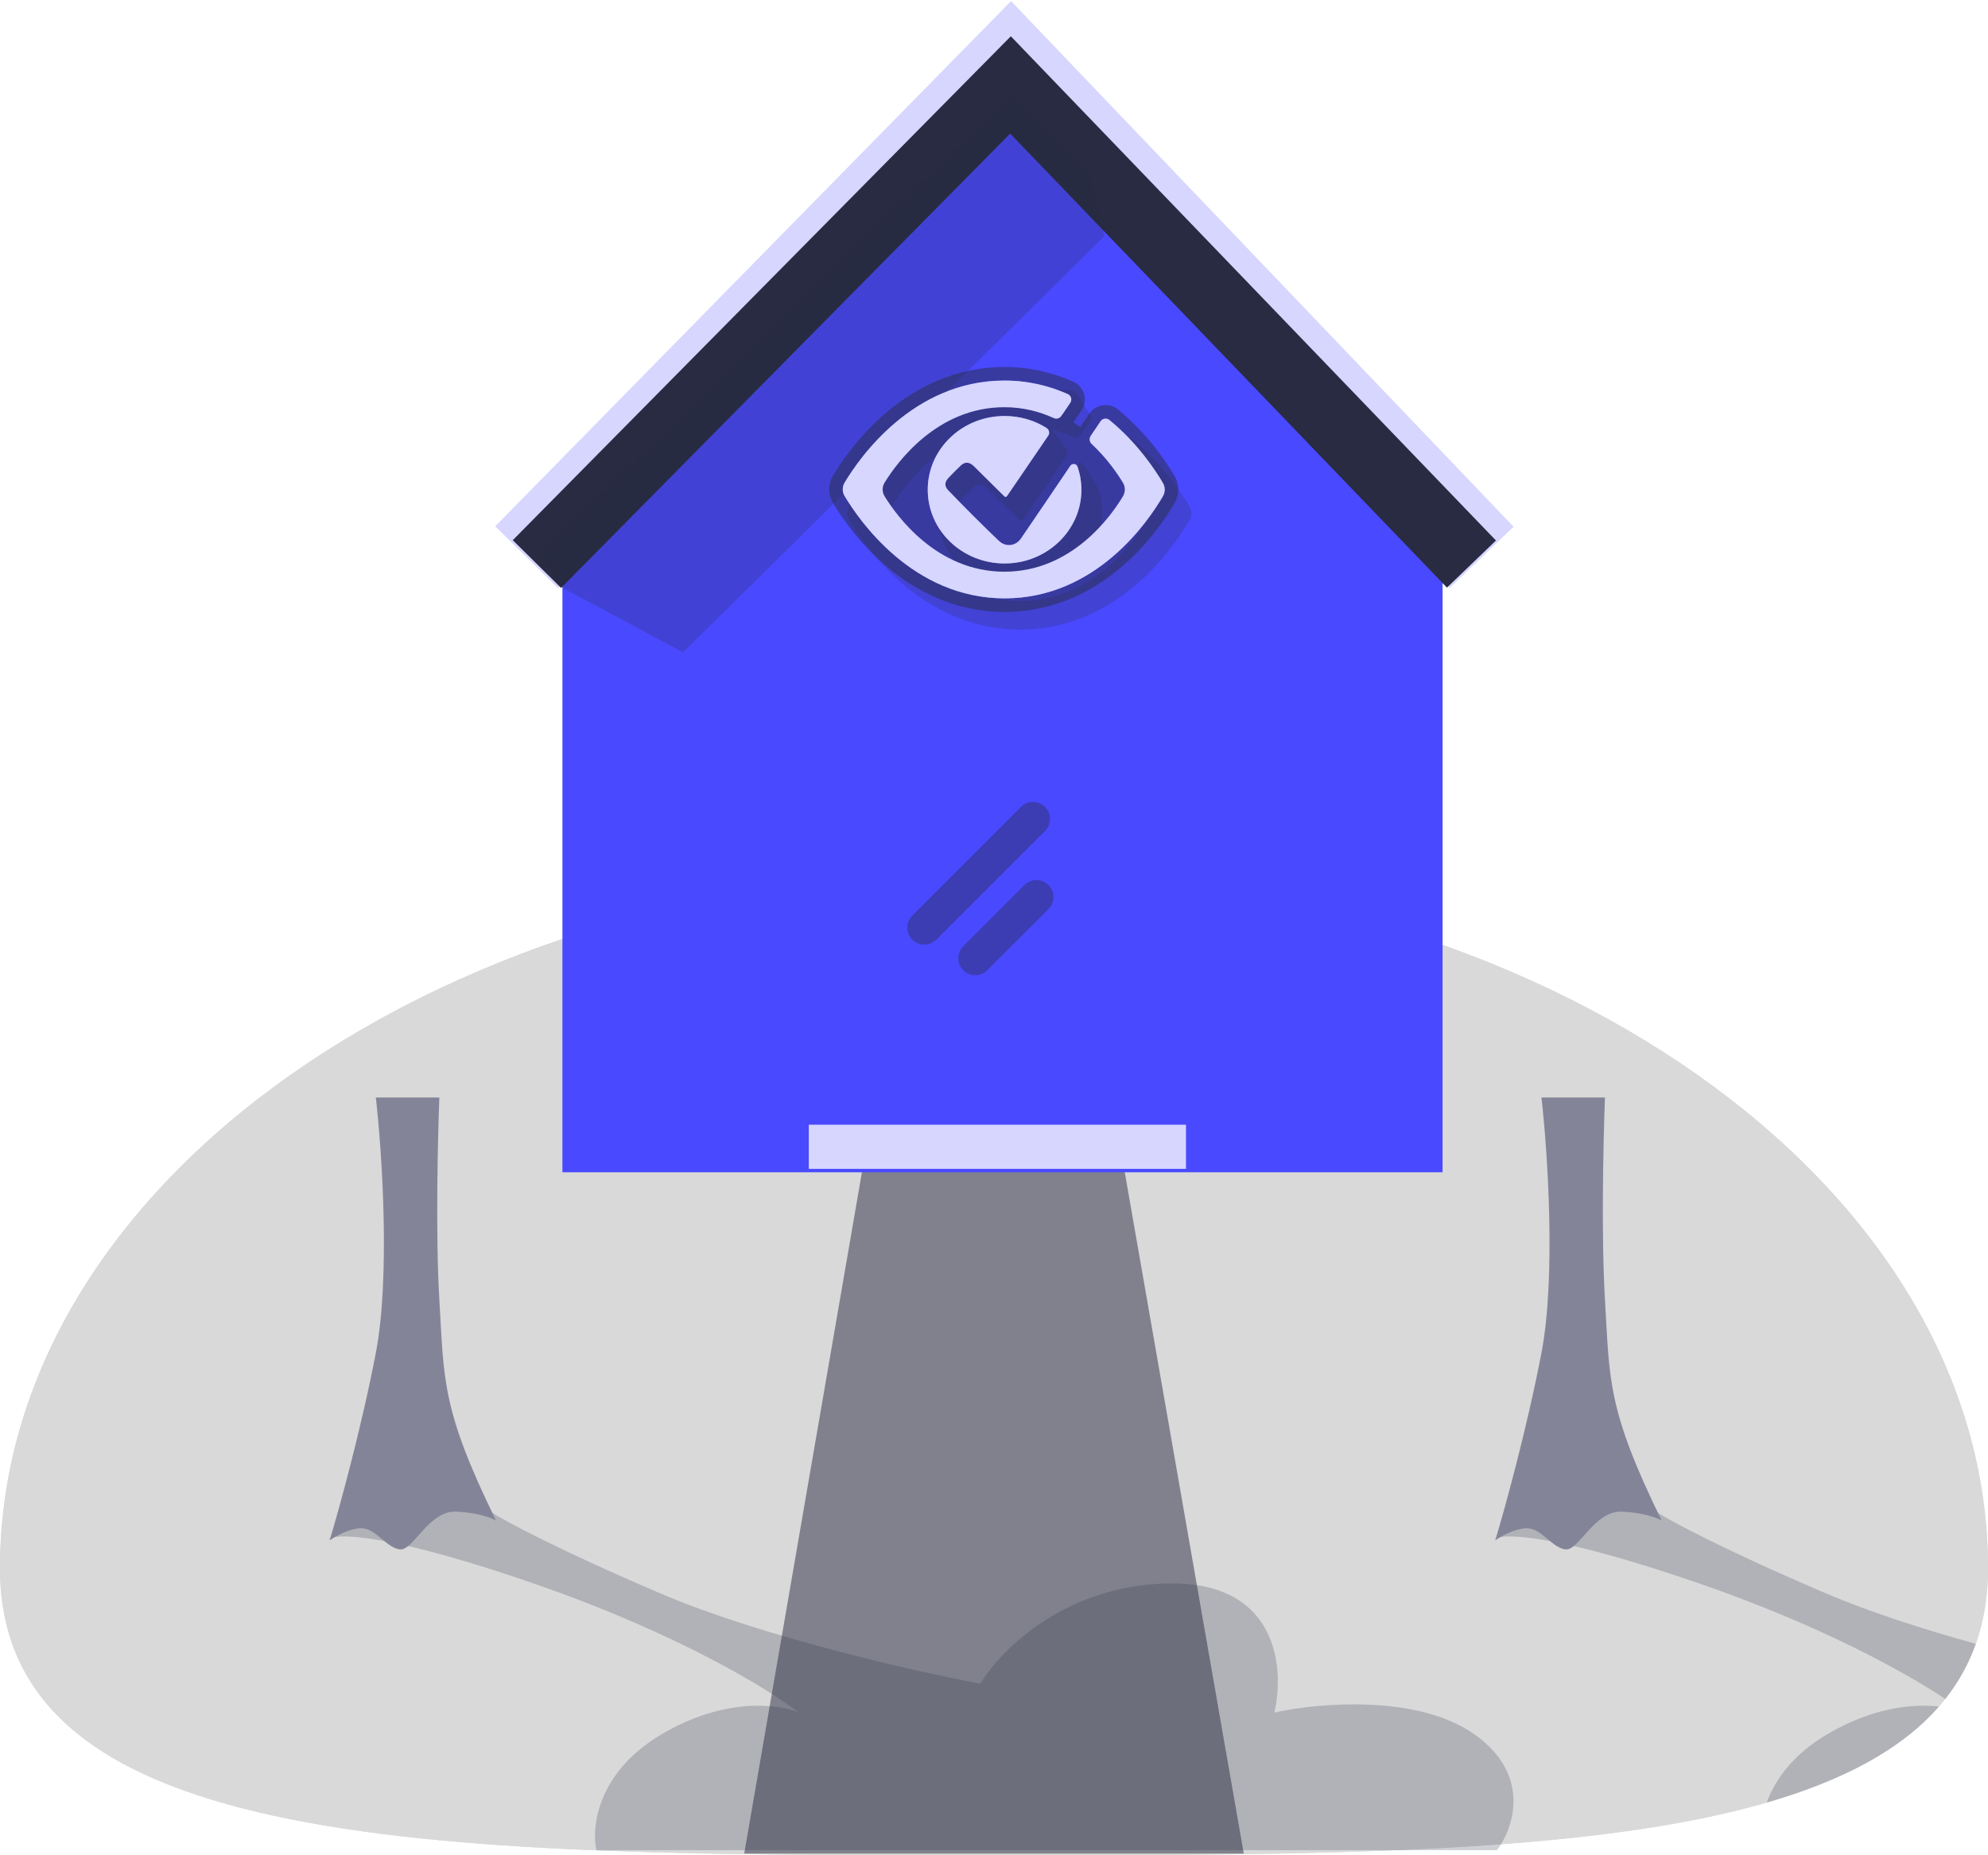 <svg width="585" height="546" viewBox="0 0 585 546" fill="none" xmlns="http://www.w3.org/2000/svg">
<path d="M585 461.553C585 546 454.043 546 292.5 546C130.957 546 0 546 0 461.553C0 348.029 130.957 256 292.5 256C454.043 256 585 348.029 585 461.553Z" fill="#D9D9D9"/>
<path d="M585 461.553C585 546 454.043 546 292.5 546C130.957 546 0 546 0 461.553C0 348.029 130.957 256 292.5 256C454.043 256 585 348.029 585 461.553Z" fill="#D9D9D9"/>
<path opacity="0.5" d="M264 285H320.5L366 545.5H219L264 285Z" fill="#282B42"/>
<path opacity="0.22" d="M96.5 453C96.735 452.815 97.103 452.649 97.618 452.516L126.5 440L144.5 445C148.667 447.667 164.5 456.2 194.5 469C224.5 481.8 269.667 492 288.5 495.5C294.333 485.667 313.8 466 345 466C376.2 466 378 491.333 375 504C387.667 501.167 417.2 498.5 434 510.5C450.8 522.5 445.333 538.167 440.5 544.5H401H315H175.5C174 537.833 175.7 521.7 194.5 510.5C213.3 499.3 229.333 501.5 235 504C226.833 497.5 199.8 480.8 157 466C118.514 452.692 102.21 451.323 97.618 452.516L96.5 453Z" fill="#282B42"/>
<path opacity="0.22" fill-rule="evenodd" clip-rule="evenodd" d="M581.413 483.771C566.173 479.549 550.428 474.516 537.5 469C507.5 456.2 491.667 447.667 487.5 445L469.5 440L440.618 452.516C440.103 452.649 439.735 452.815 439.5 453L440.618 452.516C445.21 451.323 461.514 452.692 500 466C535.727 478.354 560.468 492.032 572.42 499.997C576.282 495.123 579.301 489.733 581.413 483.771ZM570.575 502.213C559.386 515.02 542.055 524.081 519.886 530.492C522.286 523.885 527.449 516.488 537.5 510.5C550.811 502.57 562.735 501.358 570.575 502.213Z" fill="#282B42"/>
<path d="M129.289 382.6C130.705 406.173 129.855 414.624 146 447.537C144.867 446.796 140.958 445.224 134.387 444.869C126.173 444.424 121.642 456.433 117.676 455.988C113.711 455.543 110.595 449.761 106.347 449.761C102.948 449.761 98.699 452.133 97 453.319C99.738 444.276 106.29 420.584 110.595 398.167C114.901 375.75 112.389 338.715 110.595 323H129.289C128.817 335.009 128.156 363.741 129.289 382.6Z" fill="#848499"/>
<path d="M472.289 382.6C473.705 406.173 472.855 414.624 489 447.537C487.867 446.796 483.958 445.224 477.387 444.869C469.173 444.424 464.642 456.433 460.676 455.988C456.711 455.543 453.595 449.761 449.347 449.761C445.948 449.761 441.699 452.133 440 453.319C442.738 444.276 449.29 420.584 453.595 398.167C457.901 375.75 455.389 338.715 453.595 323H472.289C471.817 335.009 471.156 363.741 472.289 382.6Z" fill="#848499"/>
<path d="M424.5 345H165.5V158.5L297.5 24L424.5 158.5V345Z" fill="#4949FF"/>
<path d="M155 164L297.395 19L436 164" stroke="#D6D6FF" stroke-width="26"/>
<path d="M158 166L297.355 25L433 166" stroke="#282B42" stroke-width="20"/>
<path opacity="0.22" d="M201 192L165.5 173L159 162.5L297.5 28L320.5 50L325 69.5L201 192Z" fill="#282B42"/>
<g opacity="0.22">
<path d="M350.019 149.015C347.751 145.165 342.147 136.525 333.163 129.169C332.307 128.484 331.024 128.655 330.425 129.554C329.355 131.093 328.328 132.676 327.259 134.216C326.745 134.986 326.874 136.012 327.515 136.654C332.521 141.316 335.815 146.235 337.441 148.929C338.211 150.212 338.211 151.838 337.441 153.164C333.762 159.323 321.398 176.902 300.135 176.902C278.872 176.902 266.251 159.366 262.444 153.164C261.631 151.838 261.631 150.212 262.444 148.887C266.251 142.685 278.872 125.148 300.135 125.148C305.996 125.148 311.173 126.517 315.665 128.57C316.52 128.955 317.504 128.698 318.018 127.928C318.959 126.559 319.9 125.148 320.841 123.779C321.526 122.796 320.968 122.207 319.853 120.603C315.489 114.327 317.675 114.723 310.231 114.723C264.793 112.584 254.315 141.444 249.866 148.887C249.096 150.17 249.096 151.795 249.866 153.078C254.358 160.606 271.214 185.286 300.22 185.286C329.27 185.286 345.741 160.521 350.019 153.121C350.746 151.838 350.746 150.298 350.019 149.015Z" fill="#282B42"/>
<path d="M304.309 163.229C302.637 165.711 299.466 166.053 297.324 163.999C291.882 158.821 287.637 156.679 282.409 151.244C281.295 150.132 281.295 148.719 282.367 147.564C283.695 146.109 285.109 144.739 286.523 143.37C287.766 142.257 289.137 142.343 290.465 143.627C293.508 146.622 296.55 149.618 299.593 152.656C300.578 153.641 300.578 153.641 301.35 152.528C305.549 146.408 309.706 140.246 313.905 134.127C314.462 133.313 314.205 132.201 313.391 131.687C303.817 116.861 305.078 127.921 300.193 127.921C286.823 127.921 273.346 131.829 276.025 151.116C276.025 163.954 286.866 174.31 300.193 174.31C313.52 174.31 324.361 163.911 324.361 151.116C324.361 148.591 323.932 146.194 323.161 143.926C322.818 142.899 318.315 135.249 317.715 136.105C312.53 143.765 309.494 155.654 304.309 163.229Z" fill="#282B42"/>
</g>
<g opacity="0.5">
<path d="M343.957 141.179L343.949 141.164L343.941 141.15C341.763 137.452 336.38 129.147 327.718 122.054L327.709 122.047L327.7 122.04C326.041 120.713 323.49 120.98 322.239 122.834C321.733 123.562 321.238 124.298 320.754 125.02L320.749 125.027C320.257 125.76 319.776 126.477 319.286 127.182L319.276 127.197L319.265 127.213C318.233 128.761 318.51 130.773 319.755 132.017L319.78 132.042L319.806 132.066C324.303 136.255 327.274 140.687 328.739 143.116C329.07 143.67 329.088 144.405 328.728 145.032C325.318 150.737 314.273 166.249 295.559 166.249C276.819 166.249 265.534 150.739 262.01 144.999C261.643 144.401 261.643 143.689 262.01 143.091C265.534 137.351 276.819 121.841 295.559 121.841C300.72 121.841 305.279 123.045 309.253 124.861L309.253 124.861L309.264 124.866C310.896 125.6 312.883 125.136 313.94 123.565C314.382 122.922 314.824 122.27 315.26 121.626L315.262 121.623C315.702 120.973 316.138 120.329 316.572 119.697C317.971 117.68 317.048 115.045 314.973 114.131C309.308 111.632 302.871 110 295.599 110C281.428 110 270.263 116.037 262.165 122.885C254.08 129.721 248.966 137.435 246.824 141.017C245.725 142.85 245.725 145.159 246.824 146.992C248.986 150.614 254.11 158.348 262.199 165.195C270.302 172.053 281.468 178.09 295.639 178.09C309.834 178.09 320.923 172.03 328.92 165.16C336.902 158.303 341.887 150.573 343.949 147.006L343.953 146.999L343.957 146.992C344.984 145.18 344.984 142.991 343.957 141.179Z" fill="#D6D6FF" stroke="#282B42" stroke-width="4"/>
<path d="M256.564 142L277.064 121.5L286.564 120.5L310.564 123L319.064 129L331.564 139V149.5L322.564 161.5L296.564 170.5L269.064 161L256.564 142Z" fill="#282B42" stroke="#282B42" stroke-width="4"/>
<path d="M298.812 157.33L298.807 157.336L298.803 157.342C297.928 158.642 296.415 158.792 295.313 157.736L295.308 157.731C290.244 152.913 285.296 147.932 280.42 142.863L280.406 142.849L280.392 142.835C280.281 142.724 280.232 142.64 280.212 142.595C280.193 142.553 280.192 142.533 280.192 142.527C280.192 142.52 280.192 142.493 280.215 142.44C280.239 142.383 280.292 142.289 280.405 142.167L280.411 142.162L280.416 142.156C281.6 140.859 282.867 139.63 284.185 138.353C284.318 138.238 284.41 138.192 284.455 138.174C284.494 138.159 284.508 138.16 284.511 138.16C284.511 138.16 284.511 138.16 284.512 138.16C284.512 138.16 284.718 138.172 285.118 138.557C287.962 141.358 290.8 144.152 293.638 146.986C293.652 147 293.666 147.014 293.68 147.028C293.871 147.219 294.114 147.462 294.343 147.646C294.538 147.802 295.176 148.308 296.094 148.241C297.035 148.172 297.592 147.556 297.766 147.357C297.96 147.136 298.156 146.853 298.304 146.639C298.316 146.622 298.327 146.606 298.338 146.59L298.338 146.59L298.344 146.582C300.31 143.717 302.266 140.842 304.219 137.971L304.22 137.97C306.174 135.097 308.126 132.229 310.087 129.371L310.088 129.369C311.271 127.642 310.713 125.334 309.027 124.268C305.177 121.822 300.557 120.435 295.612 120.435C282.079 120.435 271.007 130.982 271.007 144.13C271.007 157.322 282.124 167.824 295.612 167.824C309.103 167.824 320.218 157.279 320.218 144.13C320.218 141.539 319.778 139.082 318.991 136.766C318.141 134.236 314.826 133.807 313.333 135.937L313.324 135.95L313.315 135.964C312.528 137.126 311.742 138.287 310.958 139.447C306.903 145.44 302.872 151.398 298.812 157.33Z" fill="#D6D6FF" stroke="#282B42" stroke-width="4"/>
</g>
<path d="M342.217 142.165C340.097 138.564 334.854 130.483 326.451 123.602C325.651 122.962 324.45 123.122 323.89 123.962C322.89 125.402 321.929 126.882 320.929 128.323C320.449 129.043 320.569 130.003 321.169 130.603C325.851 134.964 328.932 139.564 330.453 142.085C331.173 143.285 331.173 144.805 330.453 146.045C327.011 151.806 315.447 168.249 295.559 168.249C275.671 168.249 263.866 151.846 260.305 146.045C259.545 144.805 259.545 143.285 260.305 142.045C263.866 136.244 275.671 119.841 295.559 119.841C301.041 119.841 305.883 121.121 310.085 123.042C310.885 123.402 311.805 123.162 312.286 122.442C313.166 121.161 314.046 119.841 314.927 118.561C315.567 117.641 315.167 116.401 314.166 115.961C308.724 113.56 302.562 112 295.599 112C268.468 112 252.702 135.084 248.54 142.045C247.82 143.245 247.82 144.765 248.54 145.965C252.742 153.007 268.508 176.09 295.639 176.09C322.81 176.09 338.216 152.927 342.217 146.005C342.898 144.805 342.898 143.365 342.217 142.165Z" fill="#D6D6FF"/>
<path d="M300.462 158.459C298.899 160.781 295.933 161.101 293.929 159.18C288.839 154.337 283.869 149.333 278.979 144.25C277.937 143.209 277.937 141.888 278.939 140.807C280.181 139.447 281.504 138.166 282.827 136.885C283.989 135.844 285.271 135.924 286.514 137.125C289.36 139.927 292.205 142.729 295.051 145.571C295.973 146.491 295.973 146.491 296.694 145.451C300.622 139.727 304.51 133.963 308.438 128.239C308.959 127.478 308.719 126.438 307.957 125.957C304.43 123.716 300.181 122.435 295.612 122.435C283.107 122.435 273.007 132.162 273.007 144.13C273.007 156.138 283.147 165.824 295.612 165.824C308.077 165.824 318.218 156.098 318.218 144.13C318.218 141.768 317.817 139.527 317.095 137.405C316.775 136.444 315.532 136.284 314.971 137.085C310.121 144.25 305.312 151.375 300.462 158.459Z" fill="#D6D6FF"/>
<mask id="path-19-inside-1_908_6333" fill="white">
<rect x="248" y="217" width="89" height="114" rx="6"/>
</mask>
<rect x="248" y="217" width="89" height="114" rx="6" fill="#D6D6FF" stroke="#282B42" stroke-width="22" mask="url(#path-19-inside-1_908_6333)"/>
<rect x="238" y="331" width="111" height="13" fill="#D6D6FF"/>
<path opacity="0.4" d="M304 241L272 273" stroke="#282B42" stroke-width="10" stroke-linecap="round"/>
<path opacity="0.4" d="M305 264L287 282" stroke="#282B42" stroke-width="10" stroke-linecap="round"/>
</svg>
